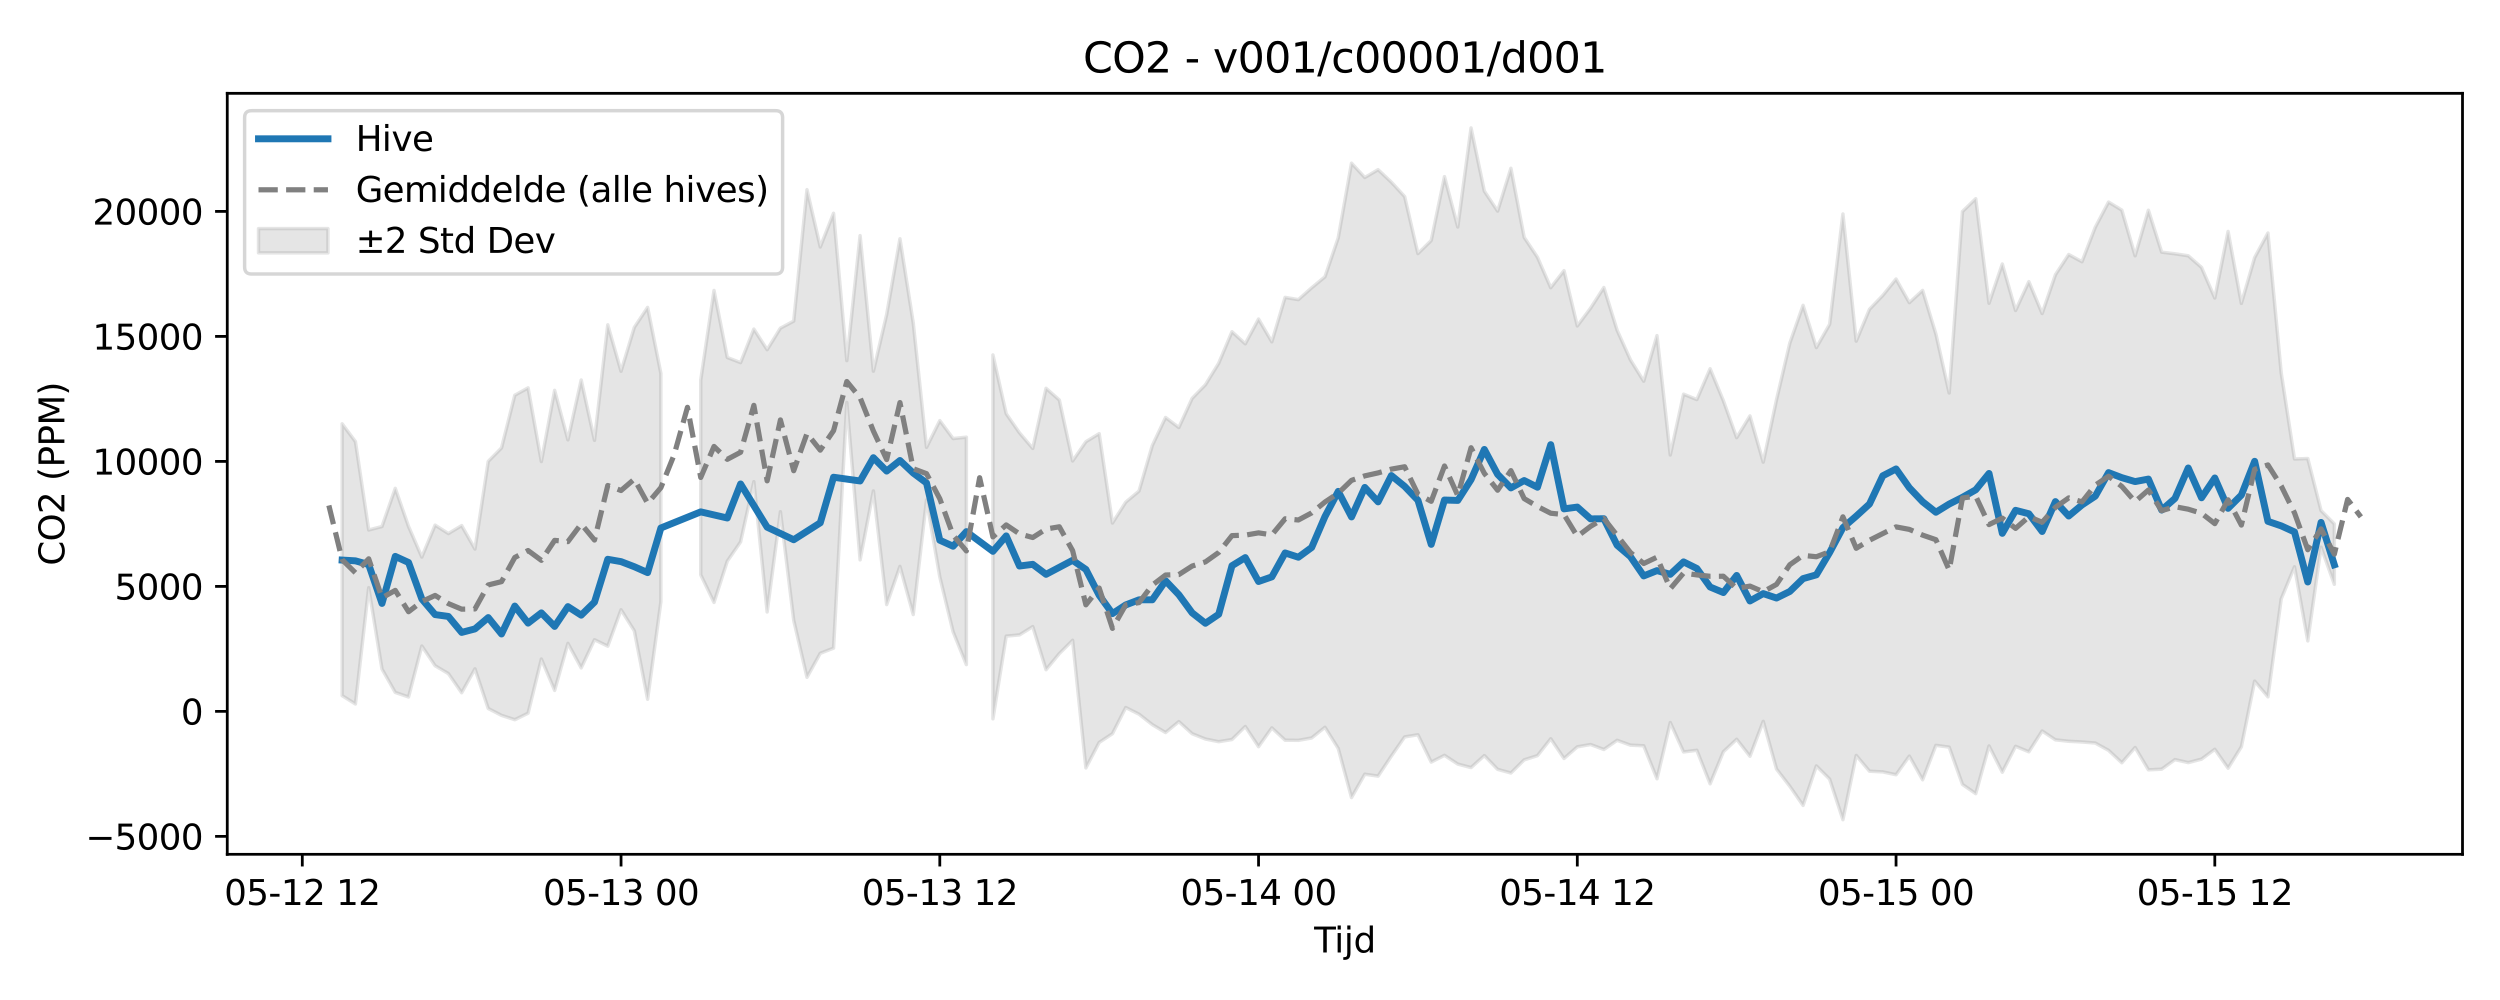 <?xml version="1.0" encoding="utf-8" standalone="no"?>
<!DOCTYPE svg PUBLIC "-//W3C//DTD SVG 1.1//EN"
  "http://www.w3.org/Graphics/SVG/1.1/DTD/svg11.dtd">
<svg xmlns:xlink="http://www.w3.org/1999/xlink" width="720pt" height="288pt" viewBox="0 0 720 288" xmlns="http://www.w3.org/2000/svg" version="1.1">
 <defs>
  <style type="text/css">*{stroke-linejoin: round; stroke-linecap: butt}</style>
 </defs>
 <g id="figure_1">
  <g id="patch_1">
   <path d="M 0 288 
L 720 288 
L 720 0 
L 0 0 
z
" style="fill: #ffffff"/>
  </g>
  <g id="axes_1">
   <g id="patch_2">
    <path d="M 65.45 246.04 
L 709.2 246.04 
L 709.2 26.88 
L 65.45 26.88 
z
" style="fill: #ffffff"/>
   </g>
   <g id="FillBetweenPolyCollection_1">
    <path d="M 98.536 122.059 
L 98.536 200.347 
L 102.361 202.748 
L 106.186 169.252 
L 110.011 192.684 
L 113.836 199.421 
L 117.661 200.731 
L 121.486 186.057 
L 125.311 191.731 
L 129.136 194.005 
L 132.962 199.512 
L 136.787 192.628 
L 140.612 204.054 
L 144.437 206.027 
L 148.262 207.275 
L 152.087 205.402 
L 155.912 189.806 
L 159.737 198.836 
L 163.562 185.295 
L 167.387 192.362 
L 171.212 184.247 
L 175.037 186.095 
L 178.862 175.611 
L 182.687 181.695 
L 186.512 201.39 
L 190.337 173.303 
L 190.337 107.586 
L 190.337 107.586 
L 186.512 88.534 
L 182.687 94.281 
L 178.862 106.928 
L 175.037 93.55 
L 171.212 126.811 
L 167.387 109.435 
L 163.562 126.682 
L 159.737 112.42 
L 155.912 132.943 
L 152.087 111.709 
L 148.262 113.82 
L 144.437 128.997 
L 140.612 132.876 
L 136.787 158.117 
L 132.962 151.372 
L 129.136 153.663 
L 125.311 151.24 
L 121.486 160.437 
L 117.661 151.615 
L 113.836 140.646 
L 110.011 151.64 
L 106.186 152.632 
L 102.361 127.171 
L 98.536 122.059 
z
" clip-path="url(#pb1e0892230)" style="fill: #808080; fill-opacity: 0.2; stroke: #808080; stroke-opacity: 0.2"/>
    <path d="M 201.812 109.461 
L 201.812 165.546 
L 205.637 173.503 
L 209.462 161.614 
L 213.287 156.073 
L 217.112 138.718 
L 220.937 176.245 
L 224.762 147.374 
L 228.587 178.638 
L 232.412 195.065 
L 236.237 188.152 
L 240.062 186.663 
L 243.887 115.908 
L 247.712 161.241 
L 251.537 141.38 
L 255.362 174.123 
L 259.187 163.123 
L 263.012 176.995 
L 266.837 143.99 
L 270.662 166.127 
L 274.487 181.931 
L 278.312 191.411 
L 278.312 125.903 
L 278.312 125.903 
L 274.487 126.303 
L 270.662 121.141 
L 266.837 128.833 
L 263.012 92.98 
L 259.187 68.763 
L 255.362 90.578 
L 251.537 106.904 
L 247.712 67.858 
L 243.887 103.854 
L 240.062 61.415 
L 236.237 71.136 
L 232.412 54.627 
L 228.587 92.484 
L 224.762 94.506 
L 220.937 100.713 
L 217.112 94.772 
L 213.287 104.44 
L 209.462 102.954 
L 205.637 83.65 
L 201.812 109.461 
z
" clip-path="url(#pb1e0892230)" style="fill: #808080; fill-opacity: 0.2; stroke: #808080; stroke-opacity: 0.2"/>
    <path d="M 285.962 102.219 
L 285.962 207.023 
L 289.787 183.204 
L 293.612 182.852 
L 297.437 180.463 
L 301.262 192.879 
L 305.087 188.224 
L 308.912 184.398 
L 312.737 221.164 
L 316.562 213.826 
L 320.387 211.301 
L 324.212 203.767 
L 328.037 205.689 
L 331.862 208.696 
L 335.687 210.972 
L 339.512 207.827 
L 343.337 211.308 
L 347.162 212.835 
L 350.987 213.609 
L 354.812 212.984 
L 358.637 209.233 
L 362.462 215.041 
L 366.287 209.633 
L 370.112 213.176 
L 373.937 213.221 
L 377.762 212.534 
L 381.587 209.448 
L 385.412 215.559 
L 389.238 229.695 
L 393.063 222.972 
L 396.888 223.527 
L 400.713 217.754 
L 404.538 212.237 
L 408.363 211.612 
L 412.188 219.481 
L 416.013 217.536 
L 419.838 220.056 
L 423.663 221.06 
L 427.488 217.61 
L 431.313 221.572 
L 435.138 222.626 
L 438.963 218.836 
L 442.788 217.633 
L 446.613 212.762 
L 450.438 218.446 
L 454.263 215.09 
L 458.088 214.425 
L 461.913 215.855 
L 465.738 213.205 
L 469.563 214.606 
L 473.388 214.784 
L 477.213 224.287 
L 481.038 208.09 
L 484.863 216.559 
L 488.688 216.081 
L 492.513 225.74 
L 496.338 216.499 
L 500.163 212.912 
L 503.988 217.807 
L 507.813 207.749 
L 511.638 221.482 
L 515.463 226.447 
L 519.288 231.969 
L 523.113 220.585 
L 526.938 224.391 
L 530.763 236.078 
L 534.588 217.558 
L 538.413 222.11 
L 542.238 222.307 
L 546.063 223.127 
L 549.888 217.759 
L 553.713 224.582 
L 557.538 214.659 
L 561.363 215.178 
L 565.188 225.913 
L 569.013 228.577 
L 572.838 214.833 
L 576.663 222.397 
L 580.488 214.933 
L 584.313 216.521 
L 588.138 210.521 
L 591.963 213.077 
L 595.788 213.487 
L 599.613 213.691 
L 603.438 213.994 
L 607.263 216.105 
L 611.088 219.675 
L 614.913 215.271 
L 618.738 221.71 
L 622.563 221.529 
L 626.388 218.768 
L 630.213 219.634 
L 634.038 218.634 
L 637.863 215.794 
L 641.688 221.243 
L 645.514 215.063 
L 649.339 196.155 
L 653.164 200.685 
L 656.989 172.487 
L 660.814 163.237 
L 664.639 184.583 
L 668.464 157.597 
L 672.289 168.287 
L 672.289 150.887 
L 672.289 150.887 
L 668.464 147.056 
L 664.639 132.055 
L 660.814 132.188 
L 656.989 107.408 
L 653.164 67.112 
L 649.339 74.185 
L 645.514 87.382 
L 641.688 66.647 
L 637.863 85.822 
L 634.038 77.018 
L 630.213 73.664 
L 626.388 73.085 
L 622.563 72.627 
L 618.738 60.544 
L 614.913 73.666 
L 611.088 60.516 
L 607.263 58.194 
L 603.438 65.452 
L 599.613 75.382 
L 595.788 73.302 
L 591.963 79.127 
L 588.138 90.291 
L 584.313 81.108 
L 580.488 89.418 
L 576.663 76.034 
L 572.838 87.334 
L 569.013 57.232 
L 565.188 60.918 
L 561.363 113.185 
L 557.538 96.201 
L 553.713 83.64 
L 549.888 87.168 
L 546.063 80.361 
L 542.238 85.092 
L 538.413 89.075 
L 534.588 98.253 
L 530.763 61.62 
L 526.938 93.395 
L 523.113 100.098 
L 519.288 87.936 
L 515.463 98.835 
L 511.638 115.124 
L 507.813 133.102 
L 503.988 119.783 
L 500.163 126.046 
L 496.338 115.412 
L 492.513 106.196 
L 488.688 115.068 
L 484.863 113.517 
L 481.038 131.04 
L 477.213 96.647 
L 473.388 109.792 
L 469.563 103.627 
L 465.738 95.118 
L 461.913 82.806 
L 458.088 88.748 
L 454.263 93.868 
L 450.438 77.949 
L 446.613 82.862 
L 442.788 74.079 
L 438.963 68.357 
L 435.138 48.464 
L 431.313 60.795 
L 427.488 55.038 
L 423.663 36.842 
L 419.838 65.377 
L 416.013 50.875 
L 412.188 69.27 
L 408.363 73.036 
L 404.538 56.613 
L 400.713 52.463 
L 396.888 48.865 
L 393.063 51.121 
L 389.238 46.988 
L 385.412 68.5 
L 381.587 79.722 
L 377.762 82.885 
L 373.937 86.291 
L 370.112 85.648 
L 366.287 98.451 
L 362.462 91.886 
L 358.637 99.013 
L 354.812 95.535 
L 350.987 104.604 
L 347.162 110.815 
L 343.337 114.733 
L 339.512 123.123 
L 335.687 120.238 
L 331.862 128.317 
L 328.037 141.414 
L 324.212 144.621 
L 320.387 150.638 
L 316.562 124.887 
L 312.737 127.215 
L 308.912 132.758 
L 305.087 115.201 
L 301.262 111.835 
L 297.437 129.147 
L 293.612 124.659 
L 289.787 119.149 
L 285.962 102.219 
z
" clip-path="url(#pb1e0892230)" style="fill: #808080; fill-opacity: 0.2; stroke: #808080; stroke-opacity: 0.2"/>
   </g>
   <g id="matplotlib.axis_1">
    <g id="xtick_1">
     <g id="line2d_1">
      <defs>
       <path id="m3d3a1add68" d="M 0 0 
L 0 3.5 
" style="stroke: #000000; stroke-width: 0.8"/>
      </defs>
      <g>
       <use xlink:href="#m3d3a1add68" x="87.061" y="246.04" style="stroke: #000000; stroke-width: 0.8"/>
      </g>
     </g>
     <g id="text_1">
      <!-- 05-12 12 -->
      <g transform="translate(64.581 260.638) scale(0.1 -0.1)">
       <defs>
        <path id="DejaVuSans-30" d="M 2034 4250 
Q 1547 4250 1301 3770 
Q 1056 3291 1056 2328 
Q 1056 1369 1301 889 
Q 1547 409 2034 409 
Q 2525 409 2770 889 
Q 3016 1369 3016 2328 
Q 3016 3291 2770 3770 
Q 2525 4250 2034 4250 
z
M 2034 4750 
Q 2819 4750 3233 4129 
Q 3647 3509 3647 2328 
Q 3647 1150 3233 529 
Q 2819 -91 2034 -91 
Q 1250 -91 836 529 
Q 422 1150 422 2328 
Q 422 3509 836 4129 
Q 1250 4750 2034 4750 
z
" transform="scale(0.016)"/>
        <path id="DejaVuSans-35" d="M 691 4666 
L 3169 4666 
L 3169 4134 
L 1269 4134 
L 1269 2991 
Q 1406 3038 1543 3061 
Q 1681 3084 1819 3084 
Q 2600 3084 3056 2656 
Q 3513 2228 3513 1497 
Q 3513 744 3044 326 
Q 2575 -91 1722 -91 
Q 1428 -91 1123 -41 
Q 819 9 494 109 
L 494 744 
Q 775 591 1075 516 
Q 1375 441 1709 441 
Q 2250 441 2565 725 
Q 2881 1009 2881 1497 
Q 2881 1984 2565 2268 
Q 2250 2553 1709 2553 
Q 1456 2553 1204 2497 
Q 953 2441 691 2322 
L 691 4666 
z
" transform="scale(0.016)"/>
        <path id="DejaVuSans-2d" d="M 313 2009 
L 1997 2009 
L 1997 1497 
L 313 1497 
L 313 2009 
z
" transform="scale(0.016)"/>
        <path id="DejaVuSans-31" d="M 794 531 
L 1825 531 
L 1825 4091 
L 703 3866 
L 703 4441 
L 1819 4666 
L 2450 4666 
L 2450 531 
L 3481 531 
L 3481 0 
L 794 0 
L 794 531 
z
" transform="scale(0.016)"/>
        <path id="DejaVuSans-32" d="M 1228 531 
L 3431 531 
L 3431 0 
L 469 0 
L 469 531 
Q 828 903 1448 1529 
Q 2069 2156 2228 2338 
Q 2531 2678 2651 2914 
Q 2772 3150 2772 3378 
Q 2772 3750 2511 3984 
Q 2250 4219 1831 4219 
Q 1534 4219 1204 4116 
Q 875 4013 500 3803 
L 500 4441 
Q 881 4594 1212 4672 
Q 1544 4750 1819 4750 
Q 2544 4750 2975 4387 
Q 3406 4025 3406 3419 
Q 3406 3131 3298 2873 
Q 3191 2616 2906 2266 
Q 2828 2175 2409 1742 
Q 1991 1309 1228 531 
z
" transform="scale(0.016)"/>
        <path id="DejaVuSans-20" transform="scale(0.016)"/>
       </defs>
       <use xlink:href="#DejaVuSans-30"/>
       <use xlink:href="#DejaVuSans-35" transform="translate(63.623 0)"/>
       <use xlink:href="#DejaVuSans-2d" transform="translate(127.246 0)"/>
       <use xlink:href="#DejaVuSans-31" transform="translate(163.33 0)"/>
       <use xlink:href="#DejaVuSans-32" transform="translate(226.953 0)"/>
       <use xlink:href="#DejaVuSans-20" transform="translate(290.576 0)"/>
       <use xlink:href="#DejaVuSans-31" transform="translate(322.363 0)"/>
       <use xlink:href="#DejaVuSans-32" transform="translate(385.986 0)"/>
      </g>
     </g>
    </g>
    <g id="xtick_2">
     <g id="line2d_2">
      <g>
       <use xlink:href="#m3d3a1add68" x="178.862" y="246.04" style="stroke: #000000; stroke-width: 0.8"/>
      </g>
     </g>
     <g id="text_2">
      <!-- 05-13 00 -->
      <g transform="translate(156.381 260.638) scale(0.1 -0.1)">
       <defs>
        <path id="DejaVuSans-33" d="M 2597 2516 
Q 3050 2419 3304 2112 
Q 3559 1806 3559 1356 
Q 3559 666 3084 287 
Q 2609 -91 1734 -91 
Q 1441 -91 1130 -33 
Q 819 25 488 141 
L 488 750 
Q 750 597 1062 519 
Q 1375 441 1716 441 
Q 2309 441 2620 675 
Q 2931 909 2931 1356 
Q 2931 1769 2642 2001 
Q 2353 2234 1838 2234 
L 1294 2234 
L 1294 2753 
L 1863 2753 
Q 2328 2753 2575 2939 
Q 2822 3125 2822 3475 
Q 2822 3834 2567 4026 
Q 2313 4219 1838 4219 
Q 1578 4219 1281 4162 
Q 984 4106 628 3988 
L 628 4550 
Q 988 4650 1302 4700 
Q 1616 4750 1894 4750 
Q 2613 4750 3031 4423 
Q 3450 4097 3450 3541 
Q 3450 3153 3228 2886 
Q 3006 2619 2597 2516 
z
" transform="scale(0.016)"/>
       </defs>
       <use xlink:href="#DejaVuSans-30"/>
       <use xlink:href="#DejaVuSans-35" transform="translate(63.623 0)"/>
       <use xlink:href="#DejaVuSans-2d" transform="translate(127.246 0)"/>
       <use xlink:href="#DejaVuSans-31" transform="translate(163.33 0)"/>
       <use xlink:href="#DejaVuSans-33" transform="translate(226.953 0)"/>
       <use xlink:href="#DejaVuSans-20" transform="translate(290.576 0)"/>
       <use xlink:href="#DejaVuSans-30" transform="translate(322.363 0)"/>
       <use xlink:href="#DejaVuSans-30" transform="translate(385.986 0)"/>
      </g>
     </g>
    </g>
    <g id="xtick_3">
     <g id="line2d_3">
      <g>
       <use xlink:href="#m3d3a1add68" x="270.662" y="246.04" style="stroke: #000000; stroke-width: 0.8"/>
      </g>
     </g>
     <g id="text_3">
      <!-- 05-13 12 -->
      <g transform="translate(248.182 260.638) scale(0.1 -0.1)">
       <use xlink:href="#DejaVuSans-30"/>
       <use xlink:href="#DejaVuSans-35" transform="translate(63.623 0)"/>
       <use xlink:href="#DejaVuSans-2d" transform="translate(127.246 0)"/>
       <use xlink:href="#DejaVuSans-31" transform="translate(163.33 0)"/>
       <use xlink:href="#DejaVuSans-33" transform="translate(226.953 0)"/>
       <use xlink:href="#DejaVuSans-20" transform="translate(290.576 0)"/>
       <use xlink:href="#DejaVuSans-31" transform="translate(322.363 0)"/>
       <use xlink:href="#DejaVuSans-32" transform="translate(385.986 0)"/>
      </g>
     </g>
    </g>
    <g id="xtick_4">
     <g id="line2d_4">
      <g>
       <use xlink:href="#m3d3a1add68" x="362.462" y="246.04" style="stroke: #000000; stroke-width: 0.8"/>
      </g>
     </g>
     <g id="text_4">
      <!-- 05-14 00 -->
      <g transform="translate(339.982 260.638) scale(0.1 -0.1)">
       <defs>
        <path id="DejaVuSans-34" d="M 2419 4116 
L 825 1625 
L 2419 1625 
L 2419 4116 
z
M 2253 4666 
L 3047 4666 
L 3047 1625 
L 3713 1625 
L 3713 1100 
L 3047 1100 
L 3047 0 
L 2419 0 
L 2419 1100 
L 313 1100 
L 313 1709 
L 2253 4666 
z
" transform="scale(0.016)"/>
       </defs>
       <use xlink:href="#DejaVuSans-30"/>
       <use xlink:href="#DejaVuSans-35" transform="translate(63.623 0)"/>
       <use xlink:href="#DejaVuSans-2d" transform="translate(127.246 0)"/>
       <use xlink:href="#DejaVuSans-31" transform="translate(163.33 0)"/>
       <use xlink:href="#DejaVuSans-34" transform="translate(226.953 0)"/>
       <use xlink:href="#DejaVuSans-20" transform="translate(290.576 0)"/>
       <use xlink:href="#DejaVuSans-30" transform="translate(322.363 0)"/>
       <use xlink:href="#DejaVuSans-30" transform="translate(385.986 0)"/>
      </g>
     </g>
    </g>
    <g id="xtick_5">
     <g id="line2d_5">
      <g>
       <use xlink:href="#m3d3a1add68" x="454.263" y="246.04" style="stroke: #000000; stroke-width: 0.8"/>
      </g>
     </g>
     <g id="text_5">
      <!-- 05-14 12 -->
      <g transform="translate(431.782 260.638) scale(0.1 -0.1)">
       <use xlink:href="#DejaVuSans-30"/>
       <use xlink:href="#DejaVuSans-35" transform="translate(63.623 0)"/>
       <use xlink:href="#DejaVuSans-2d" transform="translate(127.246 0)"/>
       <use xlink:href="#DejaVuSans-31" transform="translate(163.33 0)"/>
       <use xlink:href="#DejaVuSans-34" transform="translate(226.953 0)"/>
       <use xlink:href="#DejaVuSans-20" transform="translate(290.576 0)"/>
       <use xlink:href="#DejaVuSans-31" transform="translate(322.363 0)"/>
       <use xlink:href="#DejaVuSans-32" transform="translate(385.986 0)"/>
      </g>
     </g>
    </g>
    <g id="xtick_6">
     <g id="line2d_6">
      <g>
       <use xlink:href="#m3d3a1add68" x="546.063" y="246.04" style="stroke: #000000; stroke-width: 0.8"/>
      </g>
     </g>
     <g id="text_6">
      <!-- 05-15 00 -->
      <g transform="translate(523.583 260.638) scale(0.1 -0.1)">
       <use xlink:href="#DejaVuSans-30"/>
       <use xlink:href="#DejaVuSans-35" transform="translate(63.623 0)"/>
       <use xlink:href="#DejaVuSans-2d" transform="translate(127.246 0)"/>
       <use xlink:href="#DejaVuSans-31" transform="translate(163.33 0)"/>
       <use xlink:href="#DejaVuSans-35" transform="translate(226.953 0)"/>
       <use xlink:href="#DejaVuSans-20" transform="translate(290.576 0)"/>
       <use xlink:href="#DejaVuSans-30" transform="translate(322.363 0)"/>
       <use xlink:href="#DejaVuSans-30" transform="translate(385.986 0)"/>
      </g>
     </g>
    </g>
    <g id="xtick_7">
     <g id="line2d_7">
      <g>
       <use xlink:href="#m3d3a1add68" x="637.863" y="246.04" style="stroke: #000000; stroke-width: 0.8"/>
      </g>
     </g>
     <g id="text_7">
      <!-- 05-15 12 -->
      <g transform="translate(615.383 260.638) scale(0.1 -0.1)">
       <use xlink:href="#DejaVuSans-30"/>
       <use xlink:href="#DejaVuSans-35" transform="translate(63.623 0)"/>
       <use xlink:href="#DejaVuSans-2d" transform="translate(127.246 0)"/>
       <use xlink:href="#DejaVuSans-31" transform="translate(163.33 0)"/>
       <use xlink:href="#DejaVuSans-35" transform="translate(226.953 0)"/>
       <use xlink:href="#DejaVuSans-20" transform="translate(290.576 0)"/>
       <use xlink:href="#DejaVuSans-31" transform="translate(322.363 0)"/>
       <use xlink:href="#DejaVuSans-32" transform="translate(385.986 0)"/>
      </g>
     </g>
    </g>
    <g id="text_8">
     <!-- Tijd -->
     <g transform="translate(378.475 274.317) scale(0.1 -0.1)">
      <defs>
       <path id="DejaVuSans-54" d="M -19 4666 
L 3928 4666 
L 3928 4134 
L 2272 4134 
L 2272 0 
L 1638 0 
L 1638 4134 
L -19 4134 
L -19 4666 
z
" transform="scale(0.016)"/>
       <path id="DejaVuSans-69" d="M 603 3500 
L 1178 3500 
L 1178 0 
L 603 0 
L 603 3500 
z
M 603 4863 
L 1178 4863 
L 1178 4134 
L 603 4134 
L 603 4863 
z
" transform="scale(0.016)"/>
       <path id="DejaVuSans-6a" d="M 603 3500 
L 1178 3500 
L 1178 -63 
Q 1178 -731 923 -1031 
Q 669 -1331 103 -1331 
L -116 -1331 
L -116 -844 
L 38 -844 
Q 366 -844 484 -692 
Q 603 -541 603 -63 
L 603 3500 
z
M 603 4863 
L 1178 4863 
L 1178 4134 
L 603 4134 
L 603 4863 
z
" transform="scale(0.016)"/>
       <path id="DejaVuSans-64" d="M 2906 2969 
L 2906 4863 
L 3481 4863 
L 3481 0 
L 2906 0 
L 2906 525 
Q 2725 213 2448 61 
Q 2172 -91 1784 -91 
Q 1150 -91 751 415 
Q 353 922 353 1747 
Q 353 2572 751 3078 
Q 1150 3584 1784 3584 
Q 2172 3584 2448 3432 
Q 2725 3281 2906 2969 
z
M 947 1747 
Q 947 1113 1208 752 
Q 1469 391 1925 391 
Q 2381 391 2643 752 
Q 2906 1113 2906 1747 
Q 2906 2381 2643 2742 
Q 2381 3103 1925 3103 
Q 1469 3103 1208 2742 
Q 947 2381 947 1747 
z
" transform="scale(0.016)"/>
      </defs>
      <use xlink:href="#DejaVuSans-54"/>
      <use xlink:href="#DejaVuSans-69" transform="translate(57.959 0)"/>
      <use xlink:href="#DejaVuSans-6a" transform="translate(85.742 0)"/>
      <use xlink:href="#DejaVuSans-64" transform="translate(113.525 0)"/>
     </g>
    </g>
   </g>
   <g id="matplotlib.axis_2">
    <g id="ytick_1">
     <g id="line2d_8">
      <defs>
       <path id="md28314e5e0" d="M 0 0 
L -3.5 0 
" style="stroke: #000000; stroke-width: 0.8"/>
      </defs>
      <g>
       <use xlink:href="#md28314e5e0" x="65.45" y="240.872" style="stroke: #000000; stroke-width: 0.8"/>
      </g>
     </g>
     <g id="text_9">
      <!-- −5000 -->
      <g transform="translate(24.62 244.671) scale(0.1 -0.1)">
       <defs>
        <path id="DejaVuSans-2212" d="M 678 2272 
L 4684 2272 
L 4684 1741 
L 678 1741 
L 678 2272 
z
" transform="scale(0.016)"/>
       </defs>
       <use xlink:href="#DejaVuSans-2212"/>
       <use xlink:href="#DejaVuSans-35" transform="translate(83.789 0)"/>
       <use xlink:href="#DejaVuSans-30" transform="translate(147.412 0)"/>
       <use xlink:href="#DejaVuSans-30" transform="translate(211.035 0)"/>
       <use xlink:href="#DejaVuSans-30" transform="translate(274.658 0)"/>
      </g>
     </g>
    </g>
    <g id="ytick_2">
     <g id="line2d_9">
      <g>
       <use xlink:href="#md28314e5e0" x="65.45" y="204.876" style="stroke: #000000; stroke-width: 0.8"/>
      </g>
     </g>
     <g id="text_10">
      <!-- 0 -->
      <g transform="translate(52.087 208.675) scale(0.1 -0.1)">
       <use xlink:href="#DejaVuSans-30"/>
      </g>
     </g>
    </g>
    <g id="ytick_3">
     <g id="line2d_10">
      <g>
       <use xlink:href="#md28314e5e0" x="65.45" y="168.879" style="stroke: #000000; stroke-width: 0.8"/>
      </g>
     </g>
     <g id="text_11">
      <!-- 5000 -->
      <g transform="translate(33 172.678) scale(0.1 -0.1)">
       <use xlink:href="#DejaVuSans-35"/>
       <use xlink:href="#DejaVuSans-30" transform="translate(63.623 0)"/>
       <use xlink:href="#DejaVuSans-30" transform="translate(127.246 0)"/>
       <use xlink:href="#DejaVuSans-30" transform="translate(190.869 0)"/>
      </g>
     </g>
    </g>
    <g id="ytick_4">
     <g id="line2d_11">
      <g>
       <use xlink:href="#md28314e5e0" x="65.45" y="132.883" style="stroke: #000000; stroke-width: 0.8"/>
      </g>
     </g>
     <g id="text_12">
      <!-- 10000 -->
      <g transform="translate(26.637 136.682) scale(0.1 -0.1)">
       <use xlink:href="#DejaVuSans-31"/>
       <use xlink:href="#DejaVuSans-30" transform="translate(63.623 0)"/>
       <use xlink:href="#DejaVuSans-30" transform="translate(127.246 0)"/>
       <use xlink:href="#DejaVuSans-30" transform="translate(190.869 0)"/>
       <use xlink:href="#DejaVuSans-30" transform="translate(254.492 0)"/>
      </g>
     </g>
    </g>
    <g id="ytick_5">
     <g id="line2d_12">
      <g>
       <use xlink:href="#md28314e5e0" x="65.45" y="96.886" style="stroke: #000000; stroke-width: 0.8"/>
      </g>
     </g>
     <g id="text_13">
      <!-- 15000 -->
      <g transform="translate(26.637 100.685) scale(0.1 -0.1)">
       <use xlink:href="#DejaVuSans-31"/>
       <use xlink:href="#DejaVuSans-35" transform="translate(63.623 0)"/>
       <use xlink:href="#DejaVuSans-30" transform="translate(127.246 0)"/>
       <use xlink:href="#DejaVuSans-30" transform="translate(190.869 0)"/>
       <use xlink:href="#DejaVuSans-30" transform="translate(254.492 0)"/>
      </g>
     </g>
    </g>
    <g id="ytick_6">
     <g id="line2d_13">
      <g>
       <use xlink:href="#md28314e5e0" x="65.45" y="60.89" style="stroke: #000000; stroke-width: 0.8"/>
      </g>
     </g>
     <g id="text_14">
      <!-- 20000 -->
      <g transform="translate(26.637 64.689) scale(0.1 -0.1)">
       <use xlink:href="#DejaVuSans-32"/>
       <use xlink:href="#DejaVuSans-30" transform="translate(63.623 0)"/>
       <use xlink:href="#DejaVuSans-30" transform="translate(127.246 0)"/>
       <use xlink:href="#DejaVuSans-30" transform="translate(190.869 0)"/>
       <use xlink:href="#DejaVuSans-30" transform="translate(254.492 0)"/>
      </g>
     </g>
    </g>
    <g id="text_15">
     <!-- CO2 (PPM) -->
     <g transform="translate(18.541 162.903) rotate(-90) scale(0.1 -0.1)">
      <defs>
       <path id="DejaVuSans-43" d="M 4122 4306 
L 4122 3641 
Q 3803 3938 3442 4084 
Q 3081 4231 2675 4231 
Q 1875 4231 1450 3742 
Q 1025 3253 1025 2328 
Q 1025 1406 1450 917 
Q 1875 428 2675 428 
Q 3081 428 3442 575 
Q 3803 722 4122 1019 
L 4122 359 
Q 3791 134 3420 21 
Q 3050 -91 2638 -91 
Q 1578 -91 968 557 
Q 359 1206 359 2328 
Q 359 3453 968 4101 
Q 1578 4750 2638 4750 
Q 3056 4750 3426 4639 
Q 3797 4528 4122 4306 
z
" transform="scale(0.016)"/>
       <path id="DejaVuSans-4f" d="M 2522 4238 
Q 1834 4238 1429 3725 
Q 1025 3213 1025 2328 
Q 1025 1447 1429 934 
Q 1834 422 2522 422 
Q 3209 422 3611 934 
Q 4013 1447 4013 2328 
Q 4013 3213 3611 3725 
Q 3209 4238 2522 4238 
z
M 2522 4750 
Q 3503 4750 4090 4092 
Q 4678 3434 4678 2328 
Q 4678 1225 4090 567 
Q 3503 -91 2522 -91 
Q 1538 -91 948 565 
Q 359 1222 359 2328 
Q 359 3434 948 4092 
Q 1538 4750 2522 4750 
z
" transform="scale(0.016)"/>
       <path id="DejaVuSans-28" d="M 1984 4856 
Q 1566 4138 1362 3434 
Q 1159 2731 1159 2009 
Q 1159 1288 1364 580 
Q 1569 -128 1984 -844 
L 1484 -844 
Q 1016 -109 783 600 
Q 550 1309 550 2009 
Q 550 2706 781 3412 
Q 1013 4119 1484 4856 
L 1984 4856 
z
" transform="scale(0.016)"/>
       <path id="DejaVuSans-50" d="M 1259 4147 
L 1259 2394 
L 2053 2394 
Q 2494 2394 2734 2622 
Q 2975 2850 2975 3272 
Q 2975 3691 2734 3919 
Q 2494 4147 2053 4147 
L 1259 4147 
z
M 628 4666 
L 2053 4666 
Q 2838 4666 3239 4311 
Q 3641 3956 3641 3272 
Q 3641 2581 3239 2228 
Q 2838 1875 2053 1875 
L 1259 1875 
L 1259 0 
L 628 0 
L 628 4666 
z
" transform="scale(0.016)"/>
       <path id="DejaVuSans-4d" d="M 628 4666 
L 1569 4666 
L 2759 1491 
L 3956 4666 
L 4897 4666 
L 4897 0 
L 4281 0 
L 4281 4097 
L 3078 897 
L 2444 897 
L 1241 4097 
L 1241 0 
L 628 0 
L 628 4666 
z
" transform="scale(0.016)"/>
       <path id="DejaVuSans-29" d="M 513 4856 
L 1013 4856 
Q 1481 4119 1714 3412 
Q 1947 2706 1947 2009 
Q 1947 1309 1714 600 
Q 1481 -109 1013 -844 
L 513 -844 
Q 928 -128 1133 580 
Q 1338 1288 1338 2009 
Q 1338 2731 1133 3434 
Q 928 4138 513 4856 
z
" transform="scale(0.016)"/>
      </defs>
      <use xlink:href="#DejaVuSans-43"/>
      <use xlink:href="#DejaVuSans-4f" transform="translate(69.824 0)"/>
      <use xlink:href="#DejaVuSans-32" transform="translate(148.535 0)"/>
      <use xlink:href="#DejaVuSans-20" transform="translate(212.158 0)"/>
      <use xlink:href="#DejaVuSans-28" transform="translate(243.945 0)"/>
      <use xlink:href="#DejaVuSans-50" transform="translate(282.959 0)"/>
      <use xlink:href="#DejaVuSans-50" transform="translate(343.262 0)"/>
      <use xlink:href="#DejaVuSans-4d" transform="translate(403.564 0)"/>
      <use xlink:href="#DejaVuSans-29" transform="translate(489.844 0)"/>
     </g>
    </g>
   </g>
   <g id="line2d_14">
    <path d="M 98.536 161.298 
L 102.361 161.521 
L 106.186 162.591 
L 110.011 173.782 
L 113.836 160.244 
L 117.661 161.997 
L 121.486 172.511 
L 125.311 177.004 
L 129.136 177.533 
L 132.962 182.135 
L 136.787 181.13 
L 140.612 177.866 
L 144.437 182.584 
L 148.262 174.55 
L 152.087 179.457 
L 155.912 176.513 
L 159.737 180.405 
L 163.562 174.708 
L 167.387 177.168 
L 171.212 173.412 
L 175.037 161.075 
L 178.862 161.749 
L 182.687 163.218 
L 186.512 164.912 
L 190.337 152.062 
L 201.812 147.418 
L 209.462 149.182 
L 213.287 139.384 
L 220.937 151.831 
L 228.587 155.445 
L 236.237 150.571 
L 240.062 137.443 
L 247.712 138.52 
L 251.537 131.817 
L 255.362 135.669 
L 259.187 132.624 
L 263.012 136.234 
L 266.837 139.091 
L 270.662 155.578 
L 274.487 157.317 
L 278.312 153.113 
L 285.962 158.783 
L 289.787 154.341 
L 293.612 163.017 
L 297.437 162.529 
L 301.262 165.409 
L 308.912 161.368 
L 312.737 164 
L 316.562 171.43 
L 320.387 176.719 
L 324.212 174.221 
L 328.037 172.75 
L 331.862 172.745 
L 335.687 167.259 
L 339.512 171.286 
L 343.337 176.498 
L 347.162 179.503 
L 350.987 176.911 
L 354.812 162.928 
L 358.637 160.588 
L 362.462 167.473 
L 366.287 166.139 
L 370.112 159.246 
L 373.937 160.48 
L 377.762 157.672 
L 381.587 148.776 
L 385.412 141.522 
L 389.238 148.875 
L 393.063 140.382 
L 396.888 144.531 
L 400.713 136.962 
L 404.538 140.077 
L 408.363 144.068 
L 412.188 156.777 
L 416.013 144.008 
L 419.838 144.121 
L 423.663 138.131 
L 427.488 129.446 
L 431.313 136.607 
L 435.138 140.516 
L 438.963 138.397 
L 442.788 140.32 
L 446.613 128.066 
L 450.438 146.554 
L 454.263 146.041 
L 458.088 149.436 
L 461.913 149.394 
L 465.738 157.036 
L 469.563 160.302 
L 473.388 165.863 
L 477.213 164.339 
L 481.038 165.402 
L 484.863 161.826 
L 488.688 163.724 
L 492.513 169.054 
L 496.338 170.657 
L 500.163 165.733 
L 503.988 173.079 
L 507.813 170.957 
L 511.638 172.234 
L 515.463 170.345 
L 519.288 166.638 
L 523.113 165.555 
L 526.938 159.122 
L 530.763 151.961 
L 534.588 148.652 
L 538.413 145.155 
L 542.238 137.032 
L 546.063 135.059 
L 549.888 140.473 
L 553.713 144.5 
L 557.538 147.528 
L 561.363 145.169 
L 565.188 143.228 
L 569.013 141.066 
L 572.838 136.36 
L 576.663 153.597 
L 580.488 146.974 
L 584.313 147.963 
L 588.138 153.067 
L 591.963 144.463 
L 595.788 148.611 
L 599.613 145.421 
L 603.438 142.892 
L 607.263 136.115 
L 611.088 137.567 
L 614.913 138.697 
L 618.738 137.975 
L 622.563 146.885 
L 626.388 143.55 
L 630.213 134.786 
L 634.038 143.358 
L 637.863 137.658 
L 641.688 146.396 
L 645.514 142.583 
L 649.339 132.861 
L 653.164 150.147 
L 656.989 151.452 
L 660.814 153.201 
L 664.639 167.605 
L 668.464 150.463 
L 672.289 162.663 
L 672.289 162.663 
" clip-path="url(#pb1e0892230)" style="fill: none; stroke: #1f77b4; stroke-width: 2; stroke-linecap: square"/>
   </g>
   <g id="line2d_15">
    <path d="M 94.711 145.568 
L 98.536 161.203 
L 102.361 164.96 
L 106.186 160.942 
L 110.011 172.162 
L 113.836 170.033 
L 117.661 176.173 
L 121.486 173.247 
L 125.311 171.486 
L 129.136 173.834 
L 132.962 175.442 
L 136.787 175.372 
L 140.612 168.465 
L 144.437 167.512 
L 148.262 160.548 
L 152.087 158.555 
L 155.912 161.374 
L 159.737 155.628 
L 163.562 155.989 
L 167.387 150.898 
L 171.212 155.529 
L 175.037 139.823 
L 178.862 141.269 
L 182.687 137.988 
L 186.512 144.962 
L 190.337 140.444 
L 194.162 130.953 
L 197.987 117.313 
L 201.812 137.503 
L 205.637 128.577 
L 209.462 132.284 
L 213.287 130.256 
L 217.112 116.745 
L 220.937 138.479 
L 224.762 120.94 
L 228.587 135.561 
L 232.412 124.846 
L 236.237 129.644 
L 240.062 124.039 
L 243.887 109.881 
L 247.712 114.549 
L 251.537 124.142 
L 255.362 132.351 
L 259.187 115.943 
L 263.012 134.988 
L 266.837 136.412 
L 270.662 143.634 
L 274.487 154.117 
L 278.312 158.657 
L 282.137 137.586 
L 285.962 154.621 
L 289.787 151.177 
L 293.612 153.756 
L 297.437 154.805 
L 301.262 152.357 
L 305.087 151.712 
L 308.912 158.578 
L 312.737 174.189 
L 316.562 169.356 
L 320.387 180.97 
L 324.212 174.194 
L 328.037 173.551 
L 331.862 168.506 
L 335.687 165.605 
L 339.512 165.475 
L 343.337 163.02 
L 347.162 161.825 
L 350.987 159.107 
L 354.812 154.259 
L 358.637 154.123 
L 362.462 153.463 
L 366.287 154.042 
L 370.112 149.412 
L 373.937 149.756 
L 377.762 147.71 
L 381.587 144.585 
L 385.412 142.03 
L 389.238 138.341 
L 393.063 137.047 
L 396.888 136.196 
L 400.713 135.108 
L 404.538 134.425 
L 408.363 142.324 
L 412.188 144.376 
L 416.013 134.206 
L 419.838 142.716 
L 423.663 128.951 
L 427.488 136.324 
L 431.313 141.183 
L 435.138 135.545 
L 438.963 143.597 
L 442.788 145.856 
L 446.613 147.812 
L 450.438 148.198 
L 454.263 154.479 
L 458.088 151.587 
L 461.913 149.33 
L 469.563 159.117 
L 473.388 162.288 
L 477.213 160.467 
L 481.038 169.565 
L 484.863 165.038 
L 488.688 165.574 
L 492.513 165.968 
L 496.338 165.955 
L 500.163 169.479 
L 503.988 168.795 
L 507.813 170.426 
L 511.638 168.303 
L 515.463 162.641 
L 519.288 159.952 
L 523.113 160.342 
L 526.938 158.893 
L 530.763 148.849 
L 534.588 157.906 
L 538.413 155.593 
L 546.063 151.744 
L 549.888 152.463 
L 553.713 154.111 
L 557.538 155.43 
L 561.363 164.182 
L 565.188 143.415 
L 569.013 142.905 
L 572.838 151.083 
L 576.663 149.216 
L 580.488 152.176 
L 584.313 148.815 
L 588.138 150.406 
L 591.963 146.102 
L 595.788 143.394 
L 599.613 144.536 
L 603.438 139.723 
L 607.263 137.15 
L 611.088 140.096 
L 614.913 144.469 
L 618.738 141.127 
L 622.563 147.078 
L 626.388 145.926 
L 630.213 146.649 
L 634.038 147.826 
L 637.863 150.808 
L 641.688 143.945 
L 645.514 151.222 
L 649.339 135.17 
L 653.164 133.898 
L 656.989 139.948 
L 660.814 147.713 
L 664.639 158.319 
L 668.464 152.327 
L 672.289 159.587 
L 676.114 143.838 
L 679.939 148.865 
L 679.939 148.865 
" clip-path="url(#pb1e0892230)" style="fill: none; stroke-dasharray: 5.55,2.4; stroke-dashoffset: 0; stroke: #808080; stroke-width: 1.5"/>
   </g>
   <g id="patch_3">
    <path d="M 65.45 246.04 
L 65.45 26.88 
" style="fill: none; stroke: #000000; stroke-width: 0.8; stroke-linejoin: miter; stroke-linecap: square"/>
   </g>
   <g id="patch_4">
    <path d="M 709.2 246.04 
L 709.2 26.88 
" style="fill: none; stroke: #000000; stroke-width: 0.8; stroke-linejoin: miter; stroke-linecap: square"/>
   </g>
   <g id="patch_5">
    <path d="M 65.45 246.04 
L 709.2 246.04 
" style="fill: none; stroke: #000000; stroke-width: 0.8; stroke-linejoin: miter; stroke-linecap: square"/>
   </g>
   <g id="patch_6">
    <path d="M 65.45 26.88 
L 709.2 26.88 
" style="fill: none; stroke: #000000; stroke-width: 0.8; stroke-linejoin: miter; stroke-linecap: square"/>
   </g>
   <g id="text_16">
    <!-- CO2 - v001/c00001/d001 -->
    <g transform="translate(311.922 20.88) scale(0.12 -0.12)">
     <defs>
      <path id="DejaVuSans-76" d="M 191 3500 
L 800 3500 
L 1894 563 
L 2988 3500 
L 3597 3500 
L 2284 0 
L 1503 0 
L 191 3500 
z
" transform="scale(0.016)"/>
      <path id="DejaVuSans-2f" d="M 1625 4666 
L 2156 4666 
L 531 -594 
L 0 -594 
L 1625 4666 
z
" transform="scale(0.016)"/>
      <path id="DejaVuSans-63" d="M 3122 3366 
L 3122 2828 
Q 2878 2963 2633 3030 
Q 2388 3097 2138 3097 
Q 1578 3097 1268 2742 
Q 959 2388 959 1747 
Q 959 1106 1268 751 
Q 1578 397 2138 397 
Q 2388 397 2633 464 
Q 2878 531 3122 666 
L 3122 134 
Q 2881 22 2623 -34 
Q 2366 -91 2075 -91 
Q 1284 -91 818 406 
Q 353 903 353 1747 
Q 353 2603 823 3093 
Q 1294 3584 2113 3584 
Q 2378 3584 2631 3529 
Q 2884 3475 3122 3366 
z
" transform="scale(0.016)"/>
     </defs>
     <use xlink:href="#DejaVuSans-43"/>
     <use xlink:href="#DejaVuSans-4f" transform="translate(69.824 0)"/>
     <use xlink:href="#DejaVuSans-32" transform="translate(148.535 0)"/>
     <use xlink:href="#DejaVuSans-20" transform="translate(212.158 0)"/>
     <use xlink:href="#DejaVuSans-2d" transform="translate(243.945 0)"/>
     <use xlink:href="#DejaVuSans-20" transform="translate(280.029 0)"/>
     <use xlink:href="#DejaVuSans-76" transform="translate(311.816 0)"/>
     <use xlink:href="#DejaVuSans-30" transform="translate(370.996 0)"/>
     <use xlink:href="#DejaVuSans-30" transform="translate(434.619 0)"/>
     <use xlink:href="#DejaVuSans-31" transform="translate(498.242 0)"/>
     <use xlink:href="#DejaVuSans-2f" transform="translate(561.865 0)"/>
     <use xlink:href="#DejaVuSans-63" transform="translate(595.557 0)"/>
     <use xlink:href="#DejaVuSans-30" transform="translate(650.537 0)"/>
     <use xlink:href="#DejaVuSans-30" transform="translate(714.16 0)"/>
     <use xlink:href="#DejaVuSans-30" transform="translate(777.783 0)"/>
     <use xlink:href="#DejaVuSans-30" transform="translate(841.406 0)"/>
     <use xlink:href="#DejaVuSans-31" transform="translate(905.029 0)"/>
     <use xlink:href="#DejaVuSans-2f" transform="translate(968.652 0)"/>
     <use xlink:href="#DejaVuSans-64" transform="translate(1002.344 0)"/>
     <use xlink:href="#DejaVuSans-30" transform="translate(1065.82 0)"/>
     <use xlink:href="#DejaVuSans-30" transform="translate(1129.443 0)"/>
     <use xlink:href="#DejaVuSans-31" transform="translate(1193.066 0)"/>
    </g>
   </g>
   <g id="legend_1">
    <g id="patch_7">
     <path d="M 72.45 78.914 
L 223.394 78.914 
Q 225.394 78.914 225.394 76.914 
L 225.394 33.88 
Q 225.394 31.88 223.394 31.88 
L 72.45 31.88 
Q 70.45 31.88 70.45 33.88 
L 70.45 76.914 
Q 70.45 78.914 72.45 78.914 
z
" style="fill: #ffffff; opacity: 0.8; stroke: #cccccc; stroke-linejoin: miter"/>
    </g>
    <g id="line2d_16">
     <path d="M 74.45 39.978 
L 84.45 39.978 
L 94.45 39.978 
" style="fill: none; stroke: #1f77b4; stroke-width: 2; stroke-linecap: square"/>
    </g>
    <g id="text_17">
     <!-- Hive -->
     <g transform="translate(102.45 43.478) scale(0.1 -0.1)">
      <defs>
       <path id="DejaVuSans-48" d="M 628 4666 
L 1259 4666 
L 1259 2753 
L 3553 2753 
L 3553 4666 
L 4184 4666 
L 4184 0 
L 3553 0 
L 3553 2222 
L 1259 2222 
L 1259 0 
L 628 0 
L 628 4666 
z
" transform="scale(0.016)"/>
       <path id="DejaVuSans-65" d="M 3597 1894 
L 3597 1613 
L 953 1613 
Q 991 1019 1311 708 
Q 1631 397 2203 397 
Q 2534 397 2845 478 
Q 3156 559 3463 722 
L 3463 178 
Q 3153 47 2828 -22 
Q 2503 -91 2169 -91 
Q 1331 -91 842 396 
Q 353 884 353 1716 
Q 353 2575 817 3079 
Q 1281 3584 2069 3584 
Q 2775 3584 3186 3129 
Q 3597 2675 3597 1894 
z
M 3022 2063 
Q 3016 2534 2758 2815 
Q 2500 3097 2075 3097 
Q 1594 3097 1305 2825 
Q 1016 2553 972 2059 
L 3022 2063 
z
" transform="scale(0.016)"/>
      </defs>
      <use xlink:href="#DejaVuSans-48"/>
      <use xlink:href="#DejaVuSans-69" transform="translate(75.195 0)"/>
      <use xlink:href="#DejaVuSans-76" transform="translate(102.979 0)"/>
      <use xlink:href="#DejaVuSans-65" transform="translate(162.158 0)"/>
     </g>
    </g>
    <g id="line2d_17">
     <path d="M 74.45 54.657 
L 84.45 54.657 
L 94.45 54.657 
" style="fill: none; stroke-dasharray: 5.55,2.4; stroke-dashoffset: 0; stroke: #808080; stroke-width: 1.5"/>
    </g>
    <g id="text_18">
     <!-- Gemiddelde (alle hives) -->
     <g transform="translate(102.45 58.157) scale(0.1 -0.1)">
      <defs>
       <path id="DejaVuSans-47" d="M 3809 666 
L 3809 1919 
L 2778 1919 
L 2778 2438 
L 4434 2438 
L 4434 434 
Q 4069 175 3628 42 
Q 3188 -91 2688 -91 
Q 1594 -91 976 548 
Q 359 1188 359 2328 
Q 359 3472 976 4111 
Q 1594 4750 2688 4750 
Q 3144 4750 3555 4637 
Q 3966 4525 4313 4306 
L 4313 3634 
Q 3963 3931 3569 4081 
Q 3175 4231 2741 4231 
Q 1884 4231 1454 3753 
Q 1025 3275 1025 2328 
Q 1025 1384 1454 906 
Q 1884 428 2741 428 
Q 3075 428 3337 486 
Q 3600 544 3809 666 
z
" transform="scale(0.016)"/>
       <path id="DejaVuSans-6d" d="M 3328 2828 
Q 3544 3216 3844 3400 
Q 4144 3584 4550 3584 
Q 5097 3584 5394 3201 
Q 5691 2819 5691 2113 
L 5691 0 
L 5113 0 
L 5113 2094 
Q 5113 2597 4934 2840 
Q 4756 3084 4391 3084 
Q 3944 3084 3684 2787 
Q 3425 2491 3425 1978 
L 3425 0 
L 2847 0 
L 2847 2094 
Q 2847 2600 2669 2842 
Q 2491 3084 2119 3084 
Q 1678 3084 1418 2786 
Q 1159 2488 1159 1978 
L 1159 0 
L 581 0 
L 581 3500 
L 1159 3500 
L 1159 2956 
Q 1356 3278 1631 3431 
Q 1906 3584 2284 3584 
Q 2666 3584 2933 3390 
Q 3200 3197 3328 2828 
z
" transform="scale(0.016)"/>
       <path id="DejaVuSans-6c" d="M 603 4863 
L 1178 4863 
L 1178 0 
L 603 0 
L 603 4863 
z
" transform="scale(0.016)"/>
       <path id="DejaVuSans-61" d="M 2194 1759 
Q 1497 1759 1228 1600 
Q 959 1441 959 1056 
Q 959 750 1161 570 
Q 1363 391 1709 391 
Q 2188 391 2477 730 
Q 2766 1069 2766 1631 
L 2766 1759 
L 2194 1759 
z
M 3341 1997 
L 3341 0 
L 2766 0 
L 2766 531 
Q 2569 213 2275 61 
Q 1981 -91 1556 -91 
Q 1019 -91 701 211 
Q 384 513 384 1019 
Q 384 1609 779 1909 
Q 1175 2209 1959 2209 
L 2766 2209 
L 2766 2266 
Q 2766 2663 2505 2880 
Q 2244 3097 1772 3097 
Q 1472 3097 1187 3025 
Q 903 2953 641 2809 
L 641 3341 
Q 956 3463 1253 3523 
Q 1550 3584 1831 3584 
Q 2591 3584 2966 3190 
Q 3341 2797 3341 1997 
z
" transform="scale(0.016)"/>
       <path id="DejaVuSans-68" d="M 3513 2113 
L 3513 0 
L 2938 0 
L 2938 2094 
Q 2938 2591 2744 2837 
Q 2550 3084 2163 3084 
Q 1697 3084 1428 2787 
Q 1159 2491 1159 1978 
L 1159 0 
L 581 0 
L 581 4863 
L 1159 4863 
L 1159 2956 
Q 1366 3272 1645 3428 
Q 1925 3584 2291 3584 
Q 2894 3584 3203 3211 
Q 3513 2838 3513 2113 
z
" transform="scale(0.016)"/>
       <path id="DejaVuSans-73" d="M 2834 3397 
L 2834 2853 
Q 2591 2978 2328 3040 
Q 2066 3103 1784 3103 
Q 1356 3103 1142 2972 
Q 928 2841 928 2578 
Q 928 2378 1081 2264 
Q 1234 2150 1697 2047 
L 1894 2003 
Q 2506 1872 2764 1633 
Q 3022 1394 3022 966 
Q 3022 478 2636 193 
Q 2250 -91 1575 -91 
Q 1294 -91 989 -36 
Q 684 19 347 128 
L 347 722 
Q 666 556 975 473 
Q 1284 391 1588 391 
Q 1994 391 2212 530 
Q 2431 669 2431 922 
Q 2431 1156 2273 1281 
Q 2116 1406 1581 1522 
L 1381 1569 
Q 847 1681 609 1914 
Q 372 2147 372 2553 
Q 372 3047 722 3315 
Q 1072 3584 1716 3584 
Q 2034 3584 2315 3537 
Q 2597 3491 2834 3397 
z
" transform="scale(0.016)"/>
      </defs>
      <use xlink:href="#DejaVuSans-47"/>
      <use xlink:href="#DejaVuSans-65" transform="translate(77.49 0)"/>
      <use xlink:href="#DejaVuSans-6d" transform="translate(139.014 0)"/>
      <use xlink:href="#DejaVuSans-69" transform="translate(236.426 0)"/>
      <use xlink:href="#DejaVuSans-64" transform="translate(264.209 0)"/>
      <use xlink:href="#DejaVuSans-64" transform="translate(327.686 0)"/>
      <use xlink:href="#DejaVuSans-65" transform="translate(391.162 0)"/>
      <use xlink:href="#DejaVuSans-6c" transform="translate(452.686 0)"/>
      <use xlink:href="#DejaVuSans-64" transform="translate(480.469 0)"/>
      <use xlink:href="#DejaVuSans-65" transform="translate(543.945 0)"/>
      <use xlink:href="#DejaVuSans-20" transform="translate(605.469 0)"/>
      <use xlink:href="#DejaVuSans-28" transform="translate(637.256 0)"/>
      <use xlink:href="#DejaVuSans-61" transform="translate(676.27 0)"/>
      <use xlink:href="#DejaVuSans-6c" transform="translate(737.549 0)"/>
      <use xlink:href="#DejaVuSans-6c" transform="translate(765.332 0)"/>
      <use xlink:href="#DejaVuSans-65" transform="translate(793.115 0)"/>
      <use xlink:href="#DejaVuSans-20" transform="translate(854.639 0)"/>
      <use xlink:href="#DejaVuSans-68" transform="translate(886.426 0)"/>
      <use xlink:href="#DejaVuSans-69" transform="translate(949.805 0)"/>
      <use xlink:href="#DejaVuSans-76" transform="translate(977.588 0)"/>
      <use xlink:href="#DejaVuSans-65" transform="translate(1036.768 0)"/>
      <use xlink:href="#DejaVuSans-73" transform="translate(1098.291 0)"/>
      <use xlink:href="#DejaVuSans-29" transform="translate(1150.391 0)"/>
     </g>
    </g>
    <g id="patch_8">
     <path d="M 74.45 72.835 
L 94.45 72.835 
L 94.45 65.835 
L 74.45 65.835 
z
" style="fill: #808080; fill-opacity: 0.2; stroke: #808080; stroke-opacity: 0.2; stroke-linejoin: miter"/>
    </g>
    <g id="text_19">
     <!-- ±2 Std Dev -->
     <g transform="translate(102.45 72.835) scale(0.1 -0.1)">
      <defs>
       <path id="DejaVuSans-b1" d="M 2944 4013 
L 2944 2803 
L 4684 2803 
L 4684 2272 
L 2944 2272 
L 2944 1063 
L 2419 1063 
L 2419 2272 
L 678 2272 
L 678 2803 
L 2419 2803 
L 2419 4013 
L 2944 4013 
z
M 678 531 
L 4684 531 
L 4684 0 
L 678 0 
L 678 531 
z
" transform="scale(0.016)"/>
       <path id="DejaVuSans-53" d="M 3425 4513 
L 3425 3897 
Q 3066 4069 2747 4153 
Q 2428 4238 2131 4238 
Q 1616 4238 1336 4038 
Q 1056 3838 1056 3469 
Q 1056 3159 1242 3001 
Q 1428 2844 1947 2747 
L 2328 2669 
Q 3034 2534 3370 2195 
Q 3706 1856 3706 1288 
Q 3706 609 3251 259 
Q 2797 -91 1919 -91 
Q 1588 -91 1214 -16 
Q 841 59 441 206 
L 441 856 
Q 825 641 1194 531 
Q 1563 422 1919 422 
Q 2459 422 2753 634 
Q 3047 847 3047 1241 
Q 3047 1584 2836 1778 
Q 2625 1972 2144 2069 
L 1759 2144 
Q 1053 2284 737 2584 
Q 422 2884 422 3419 
Q 422 4038 858 4394 
Q 1294 4750 2059 4750 
Q 2388 4750 2728 4690 
Q 3069 4631 3425 4513 
z
" transform="scale(0.016)"/>
       <path id="DejaVuSans-74" d="M 1172 4494 
L 1172 3500 
L 2356 3500 
L 2356 3053 
L 1172 3053 
L 1172 1153 
Q 1172 725 1289 603 
Q 1406 481 1766 481 
L 2356 481 
L 2356 0 
L 1766 0 
Q 1100 0 847 248 
Q 594 497 594 1153 
L 594 3053 
L 172 3053 
L 172 3500 
L 594 3500 
L 594 4494 
L 1172 4494 
z
" transform="scale(0.016)"/>
       <path id="DejaVuSans-44" d="M 1259 4147 
L 1259 519 
L 2022 519 
Q 2988 519 3436 956 
Q 3884 1394 3884 2338 
Q 3884 3275 3436 3711 
Q 2988 4147 2022 4147 
L 1259 4147 
z
M 628 4666 
L 1925 4666 
Q 3281 4666 3915 4102 
Q 4550 3538 4550 2338 
Q 4550 1131 3912 565 
Q 3275 0 1925 0 
L 628 0 
L 628 4666 
z
" transform="scale(0.016)"/>
      </defs>
      <use xlink:href="#DejaVuSans-b1"/>
      <use xlink:href="#DejaVuSans-32" transform="translate(83.789 0)"/>
      <use xlink:href="#DejaVuSans-20" transform="translate(147.412 0)"/>
      <use xlink:href="#DejaVuSans-53" transform="translate(179.199 0)"/>
      <use xlink:href="#DejaVuSans-74" transform="translate(242.676 0)"/>
      <use xlink:href="#DejaVuSans-64" transform="translate(281.885 0)"/>
      <use xlink:href="#DejaVuSans-20" transform="translate(345.361 0)"/>
      <use xlink:href="#DejaVuSans-44" transform="translate(377.148 0)"/>
      <use xlink:href="#DejaVuSans-65" transform="translate(454.15 0)"/>
      <use xlink:href="#DejaVuSans-76" transform="translate(515.674 0)"/>
     </g>
    </g>
   </g>
  </g>
 </g>
 <defs>
  <clipPath id="pb1e0892230">
   <rect x="65.45" y="26.88" width="643.75" height="219.16"/>
  </clipPath>
 </defs>
</svg>
